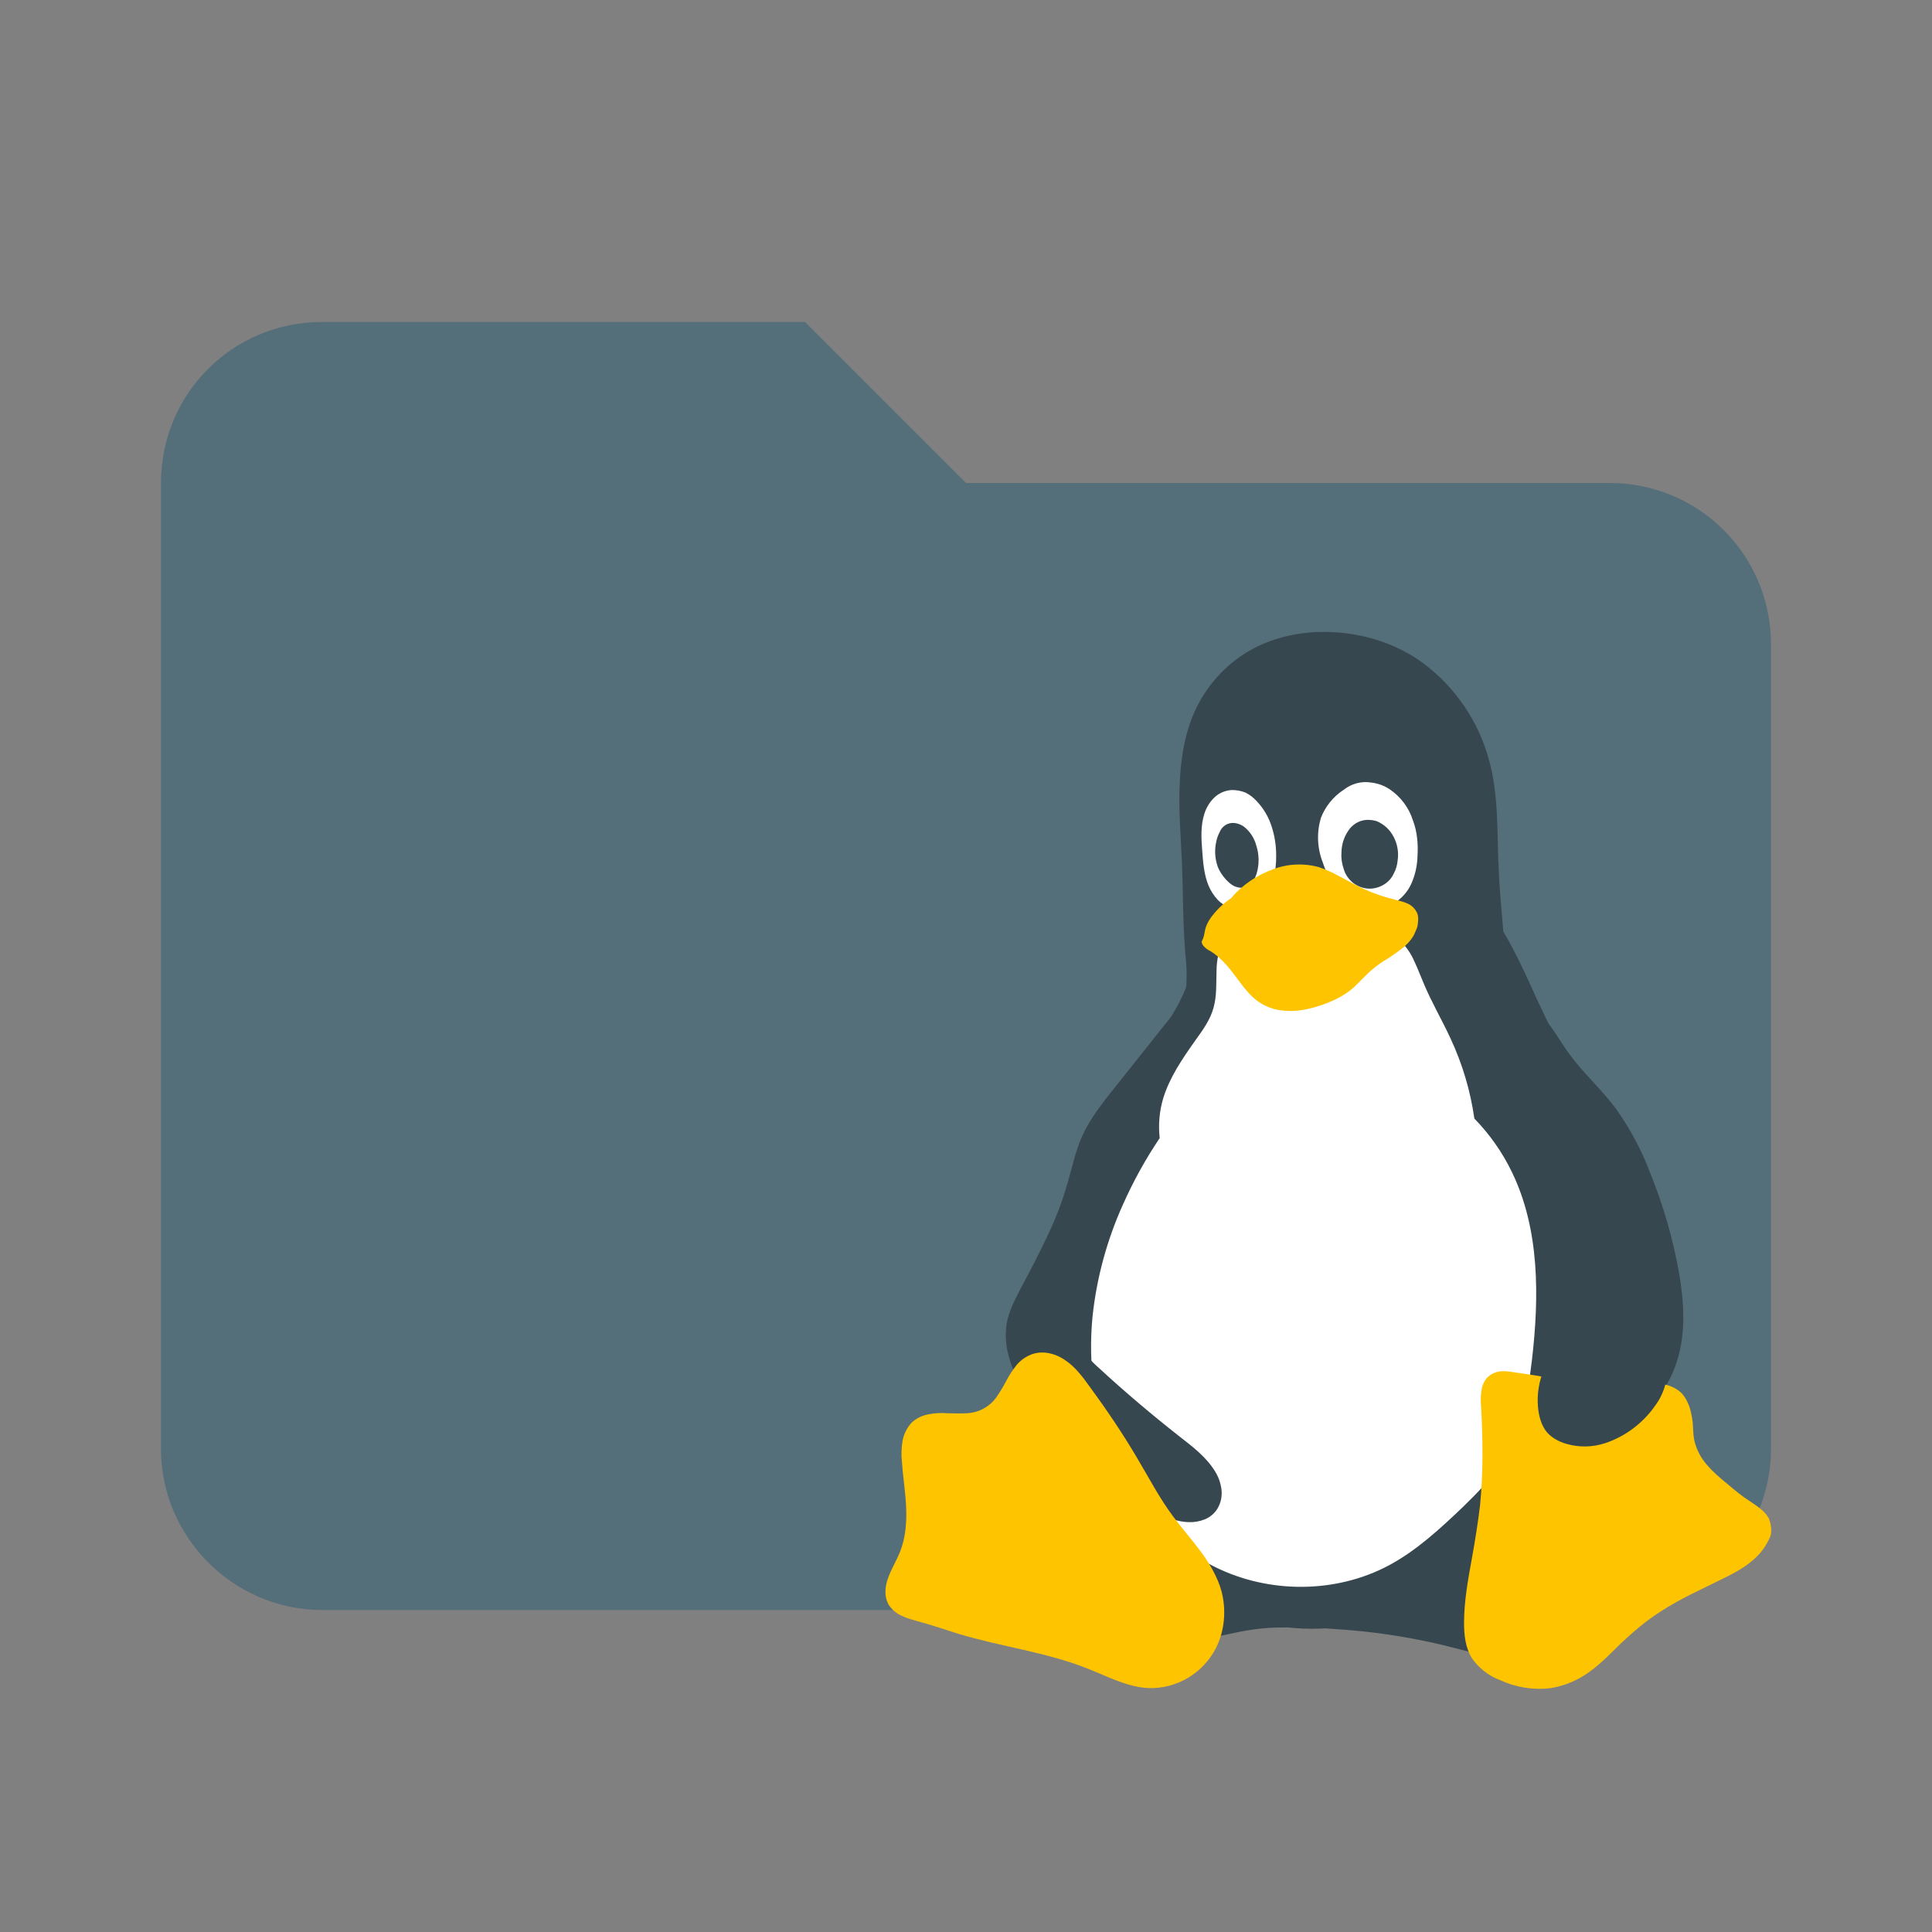 <svg viewBox="0 0 24 24" fill="none" xmlns="http://www.w3.org/2000/svg">
  <rect x="0" y="0" width="24" height="24" fill="#808080" stroke="none"/>
  <path
    d="M10 4H4C2.89 4 2 4.89 2 6V18C2 19.097 2.903 20 4 20H20C21.097 20 22 19.097 22 18V8C22 7.47 21.789 6.961 21.414 6.586C21.039 6.211 20.53 6 20 6H12L10 4Z"
    fill="#546E7A" />
  <g clip-path="url(#clip0_757_510)">
    <path
      d="M19.105 12.44C19.25 12.754 19.409 13.059 19.55 13.373C19.824 13.979 20.031 14.615 20.12 15.274C20.208 15.934 20.168 16.614 19.96 17.242C19.727 17.954 19.29 18.586 18.747 19.108C18.107 19.723 17.291 20.196 16.405 20.231C15.827 20.253 15.253 20.09 14.745 19.82C14.313 19.596 13.929 19.291 13.612 18.922C13.296 18.55 13.072 18.109 12.959 17.635C12.826 17.052 12.889 16.433 13.087 15.871C13.228 15.469 13.44 15.093 13.594 14.695C13.757 14.257 13.85 13.793 14.071 13.377C14.269 13.002 14.565 12.683 14.724 12.29C14.816 12.055 14.86 11.803 14.918 11.556C14.979 11.308 15.063 11.065 15.231 10.87C15.43 10.64 15.73 10.517 16.034 10.481C16.334 10.446 16.643 10.494 16.938 10.561C17.177 10.614 17.406 10.681 17.635 10.764C17.83 10.834 18.024 10.914 18.191 11.034C18.421 11.197 18.597 11.427 18.734 11.675C18.871 11.923 18.99 12.184 19.104 12.44H19.105Z"
      fill="#37474F" />
    <path
      d="M16.568 20.236C17.024 20.263 17.477 20.329 17.922 20.435C18.249 20.515 18.571 20.615 18.906 20.625C18.994 20.629 19.083 20.625 19.171 20.603C19.258 20.587 19.34 20.549 19.409 20.493C19.51 20.406 19.578 20.287 19.603 20.156C19.625 20.026 19.617 19.892 19.577 19.766C19.502 19.515 19.338 19.298 19.207 19.073C19.131 18.944 19.061 18.807 18.977 18.683C18.896 18.556 18.791 18.447 18.667 18.361C18.488 18.25 18.276 18.205 18.067 18.232C17.861 18.26 17.661 18.324 17.477 18.422C17.217 18.555 16.974 18.742 16.833 18.997C16.784 19.086 16.749 19.183 16.705 19.277C16.667 19.372 16.611 19.459 16.541 19.533C16.461 19.613 16.361 19.67 16.277 19.749C16.236 19.788 16.203 19.834 16.18 19.886C16.157 19.939 16.153 19.998 16.17 20.054C16.183 20.091 16.206 20.123 16.237 20.147C16.267 20.174 16.303 20.191 16.338 20.205C16.413 20.227 16.493 20.231 16.568 20.235V20.236Z"
      fill="#37474F" />
    <path
      d="M15.849 20.218C15.646 20.223 15.447 20.258 15.249 20.302C15.059 20.342 14.869 20.386 14.684 20.435C14.366 20.519 14.053 20.616 13.727 20.625C13.641 20.627 13.555 20.619 13.471 20.603C13.386 20.585 13.306 20.549 13.237 20.497C13.136 20.411 13.067 20.292 13.043 20.161C13.02 20.031 13.029 19.897 13.069 19.771C13.144 19.519 13.303 19.303 13.435 19.077C13.51 18.949 13.577 18.812 13.656 18.688C13.736 18.564 13.832 18.445 13.96 18.361C14.134 18.253 14.34 18.207 14.543 18.233C14.746 18.255 14.94 18.325 15.116 18.423C15.368 18.56 15.597 18.75 15.743 18.998C15.844 19.17 15.906 19.369 16.025 19.533C16.091 19.621 16.171 19.696 16.224 19.789C16.251 19.837 16.269 19.89 16.277 19.944C16.281 19.998 16.268 20.052 16.241 20.099C16.197 20.157 16.133 20.195 16.061 20.205C15.994 20.218 15.919 20.218 15.849 20.218ZM14.72 11.777C14.693 11.432 14.697 11.091 14.684 10.747C14.671 10.415 14.64 10.087 14.654 9.757C14.666 9.42 14.719 9.08 14.869 8.779C15.019 8.479 15.262 8.222 15.558 8.063C15.835 7.913 16.158 7.846 16.471 7.85C16.899 7.855 17.331 7.983 17.675 8.235C18.079 8.536 18.37 8.964 18.5 9.451C18.624 9.906 18.593 10.384 18.62 10.857C18.641 11.304 18.712 11.75 18.69 12.197C18.689 12.294 18.67 12.39 18.633 12.48C18.588 12.564 18.521 12.633 18.438 12.679C18.355 12.726 18.264 12.756 18.169 12.767C17.984 12.798 17.794 12.777 17.605 12.794C17.331 12.82 17.071 12.922 16.802 12.962C16.48 13.011 16.149 12.975 15.827 12.962C15.696 12.959 15.565 12.952 15.434 12.94C15.303 12.926 15.177 12.889 15.059 12.83C14.988 12.791 14.924 12.742 14.869 12.683C14.816 12.622 14.777 12.549 14.755 12.471C14.724 12.351 14.741 12.232 14.741 12.108C14.741 11.998 14.728 11.888 14.719 11.777H14.72Z"
      fill="#37474F" />
    <path
      d="M15.231 11.649C15.187 11.708 15.155 11.776 15.138 11.848C15.12 11.92 15.112 11.994 15.112 12.068C15.107 12.219 15.116 12.369 15.077 12.511C15.037 12.666 14.94 12.798 14.847 12.927C14.688 13.152 14.53 13.382 14.45 13.643C14.402 13.803 14.388 13.97 14.406 14.138C14.23 14.399 14.076 14.678 13.947 14.969C13.75 15.408 13.623 15.875 13.572 16.353C13.515 16.937 13.59 17.543 13.819 18.083C13.987 18.472 14.234 18.83 14.556 19.108C14.719 19.25 14.9 19.369 15.094 19.466C15.764 19.798 16.594 19.798 17.256 19.444C17.6 19.259 17.891 18.989 18.174 18.719C18.341 18.556 18.509 18.387 18.641 18.189C18.888 17.809 18.977 17.349 19.03 16.897C19.122 16.11 19.127 15.275 18.783 14.563C18.664 14.316 18.506 14.091 18.315 13.895C18.266 13.55 18.166 13.215 18.019 12.9C17.913 12.67 17.785 12.453 17.689 12.224C17.649 12.131 17.613 12.034 17.569 11.941C17.528 11.847 17.47 11.761 17.397 11.689C17.319 11.618 17.227 11.564 17.128 11.529C17.028 11.498 16.924 11.48 16.819 11.476C16.608 11.467 16.4 11.494 16.189 11.486C16.021 11.476 15.853 11.45 15.685 11.459C15.6 11.463 15.517 11.481 15.438 11.512C15.356 11.534 15.283 11.582 15.231 11.649ZM15.297 9.814C15.218 9.82 15.143 9.852 15.085 9.907C15.028 9.962 14.986 10.031 14.962 10.106C14.913 10.256 14.922 10.419 14.935 10.574C14.945 10.716 14.957 10.862 15.01 10.994C15.037 11.061 15.076 11.123 15.125 11.176C15.174 11.228 15.237 11.264 15.306 11.282C15.372 11.299 15.441 11.295 15.505 11.272C15.568 11.252 15.625 11.218 15.672 11.172C15.741 11.101 15.791 11.014 15.818 10.919C15.843 10.824 15.855 10.725 15.853 10.627C15.853 10.503 15.835 10.384 15.796 10.265C15.759 10.148 15.695 10.04 15.61 9.951C15.57 9.907 15.523 9.871 15.47 9.845C15.415 9.823 15.356 9.813 15.297 9.814ZM16.687 9.814C16.561 9.898 16.464 10.018 16.409 10.159C16.355 10.34 16.362 10.534 16.431 10.711C16.488 10.897 16.602 11.059 16.758 11.176C16.837 11.229 16.93 11.268 17.022 11.277C17.117 11.291 17.215 11.274 17.3 11.23C17.404 11.172 17.486 11.082 17.534 10.973C17.581 10.866 17.606 10.75 17.609 10.633C17.618 10.483 17.605 10.332 17.552 10.191C17.502 10.034 17.401 9.899 17.265 9.806C17.198 9.761 17.12 9.732 17.04 9.722C16.978 9.711 16.914 9.714 16.853 9.73C16.793 9.746 16.736 9.775 16.687 9.815V9.814Z"
      fill="white" />
    <path
      d="M16.974 10.185C16.927 10.188 16.882 10.203 16.842 10.228C16.802 10.253 16.768 10.287 16.744 10.327C16.693 10.404 16.666 10.495 16.664 10.587C16.659 10.656 16.668 10.726 16.691 10.791C16.71 10.859 16.75 10.92 16.806 10.965C16.861 11.009 16.929 11.035 17 11.039C17.072 11.042 17.143 11.021 17.203 10.981C17.251 10.949 17.289 10.905 17.313 10.853C17.341 10.802 17.357 10.746 17.362 10.689C17.377 10.589 17.36 10.487 17.313 10.397C17.267 10.307 17.191 10.236 17.097 10.199C17.057 10.188 17.015 10.183 16.974 10.185ZM15.107 10.464C15.086 10.562 15.093 10.665 15.125 10.76C15.147 10.822 15.187 10.88 15.231 10.928C15.261 10.958 15.293 10.99 15.332 11.008C15.372 11.025 15.416 11.034 15.46 11.025C15.499 11.015 15.534 10.992 15.557 10.959C15.584 10.928 15.597 10.888 15.61 10.853C15.644 10.739 15.643 10.617 15.606 10.503C15.584 10.42 15.538 10.344 15.474 10.287C15.443 10.258 15.405 10.238 15.364 10.229C15.324 10.218 15.282 10.221 15.244 10.238C15.202 10.258 15.169 10.292 15.152 10.335C15.13 10.375 15.115 10.419 15.107 10.464Z"
      fill="#37474F" />
    <path
      d="M14.927 11.702C14.931 11.715 14.935 11.728 14.94 11.737C14.953 11.755 14.97 11.772 14.988 11.786C15.006 11.799 15.028 11.812 15.046 11.821C15.147 11.887 15.231 11.976 15.306 12.073C15.407 12.201 15.496 12.347 15.628 12.44C15.723 12.507 15.834 12.546 15.95 12.555C16.087 12.568 16.22 12.546 16.352 12.506C16.471 12.471 16.59 12.422 16.696 12.356C16.899 12.232 16.938 12.086 17.243 11.905C17.287 11.878 17.41 11.79 17.446 11.759C17.486 11.719 17.499 11.71 17.534 11.662C17.564 11.622 17.564 11.613 17.583 11.573C17.6 11.529 17.609 11.52 17.613 11.472C17.618 11.423 17.623 11.396 17.605 11.343C17.585 11.303 17.552 11.271 17.512 11.251C17.473 11.23 17.429 11.219 17.384 11.22C17.296 11.215 17.208 11.237 17.119 11.246C17.005 11.255 16.885 11.242 16.766 11.246C16.621 11.251 16.476 11.281 16.33 11.29C16.162 11.3 15.999 11.273 15.831 11.264C15.759 11.258 15.686 11.261 15.615 11.273C15.543 11.284 15.475 11.311 15.416 11.353C15.359 11.392 15.31 11.445 15.257 11.493C15.231 11.517 15.201 11.537 15.169 11.551C15.138 11.567 15.103 11.575 15.068 11.573C15.05 11.573 15.032 11.569 15.015 11.573C15.006 11.578 14.993 11.583 14.988 11.591C14.982 11.601 14.975 11.61 14.966 11.618C14.949 11.653 14.936 11.675 14.926 11.702H14.927Z"
      fill="#FFC400" />
    <path
      d="M15.293 11.158C15.208 11.215 15.132 11.285 15.068 11.365C15.03 11.41 15.001 11.46 14.98 11.515C14.966 11.56 14.962 11.605 14.949 11.653C14.944 11.671 14.939 11.688 14.939 11.706C14.939 11.715 14.939 11.724 14.944 11.732C14.947 11.74 14.952 11.748 14.957 11.755C14.962 11.76 14.968 11.765 14.975 11.768C14.982 11.771 14.989 11.772 14.997 11.772C15.01 11.777 15.024 11.777 15.041 11.777C15.105 11.788 15.166 11.814 15.218 11.852C15.271 11.887 15.319 11.932 15.377 11.967C15.496 12.042 15.641 12.077 15.782 12.082C15.925 12.083 16.067 12.068 16.206 12.038C16.316 12.015 16.426 11.988 16.533 11.949C16.696 11.887 16.841 11.785 16.978 11.684C17.061 11.62 17.14 11.552 17.216 11.48C17.237 11.463 17.26 11.449 17.286 11.44C17.325 11.429 17.367 11.429 17.406 11.44C17.437 11.445 17.468 11.454 17.499 11.45C17.512 11.45 17.529 11.445 17.543 11.44C17.557 11.435 17.569 11.426 17.578 11.414C17.59 11.398 17.597 11.378 17.596 11.357C17.597 11.336 17.591 11.316 17.578 11.299C17.555 11.266 17.522 11.24 17.485 11.224C17.437 11.202 17.38 11.189 17.327 11.175C17.161 11.136 17.001 11.076 16.85 10.998L16.625 10.879C16.549 10.837 16.469 10.801 16.387 10.773C16.198 10.72 15.996 10.729 15.813 10.799C15.615 10.87 15.43 10.994 15.293 11.158Z"
      fill="#FFC400" />
    <path
      d="M19.308 14.372C19.577 14.589 19.744 14.916 19.798 15.257C19.837 15.522 19.811 15.797 19.753 16.057C19.696 16.318 19.599 16.574 19.511 16.827C19.475 16.928 19.436 17.03 19.422 17.136C19.405 17.243 19.421 17.352 19.466 17.45C19.53 17.557 19.633 17.635 19.753 17.667C19.87 17.702 19.994 17.703 20.111 17.671C20.228 17.64 20.337 17.585 20.433 17.511C20.675 17.321 20.821 17.03 20.878 16.725C20.936 16.42 20.909 16.105 20.856 15.805C20.782 15.39 20.666 14.985 20.508 14.594C20.4 14.303 20.255 14.028 20.075 13.775C19.895 13.532 19.665 13.329 19.488 13.085C19.365 12.913 19.268 12.728 19.118 12.577C19.045 12.501 18.956 12.44 18.858 12.4C18.76 12.36 18.651 12.352 18.548 12.378C18.482 12.399 18.421 12.434 18.369 12.481C18.317 12.527 18.276 12.584 18.248 12.648C18.194 12.777 18.179 12.918 18.205 13.055C18.235 13.232 18.315 13.395 18.403 13.55C18.505 13.722 18.623 13.89 18.778 14.023C18.946 14.151 19.144 14.24 19.308 14.373V14.372Z"
      fill="#37474F" />
    <path
      d="M21.995 19.077C21.965 19.152 21.923 19.223 21.871 19.285C21.751 19.427 21.593 19.515 21.434 19.595C21.161 19.732 20.878 19.855 20.622 20.023C20.45 20.134 20.292 20.267 20.142 20.408C20.014 20.532 19.894 20.66 19.753 20.762C19.61 20.869 19.444 20.94 19.268 20.97C19.053 20.997 18.834 20.963 18.637 20.872C18.494 20.819 18.371 20.723 18.284 20.598C18.204 20.47 18.187 20.311 18.187 20.16C18.187 19.89 18.236 19.626 18.284 19.36C18.324 19.14 18.359 18.922 18.386 18.697C18.426 18.295 18.421 17.887 18.399 17.481C18.392 17.413 18.393 17.344 18.403 17.277C18.41 17.21 18.439 17.148 18.487 17.101C18.535 17.06 18.596 17.036 18.659 17.034C18.721 17.03 18.783 17.044 18.844 17.052C18.99 17.074 19.136 17.092 19.281 17.127C19.369 17.149 19.458 17.185 19.551 17.207C19.701 17.247 19.859 17.269 20.014 17.251C20.181 17.233 20.34 17.167 20.508 17.171C20.578 17.171 20.644 17.185 20.711 17.207C20.779 17.225 20.841 17.259 20.891 17.308C20.927 17.348 20.953 17.393 20.975 17.446C21.006 17.521 21.019 17.6 21.028 17.676C21.033 17.746 21.033 17.817 21.046 17.888C21.072 18.003 21.127 18.11 21.205 18.198C21.28 18.286 21.368 18.361 21.456 18.432C21.544 18.507 21.633 18.582 21.73 18.644C21.774 18.674 21.818 18.701 21.862 18.737C21.906 18.77 21.944 18.812 21.972 18.86C21.999 18.927 22.012 19.006 21.995 19.077Z"
      fill="#FFC400" />
    <path
      d="M20.68 17.021C20.661 16.972 20.631 16.928 20.591 16.893C20.552 16.858 20.507 16.83 20.459 16.809C20.362 16.773 20.261 16.748 20.159 16.734C20.062 16.716 19.969 16.694 19.872 16.676C19.772 16.655 19.669 16.654 19.568 16.672C19.481 16.693 19.4 16.735 19.334 16.796C19.269 16.858 19.217 16.931 19.18 17.012C19.118 17.157 19.092 17.315 19.105 17.472C19.114 17.587 19.145 17.707 19.219 17.795C19.281 17.865 19.369 17.91 19.458 17.936C19.615 17.982 19.782 17.979 19.938 17.928C20.194 17.844 20.419 17.671 20.569 17.45C20.621 17.378 20.66 17.297 20.684 17.211C20.703 17.149 20.701 17.082 20.68 17.021ZM14.605 12.56C14.481 12.714 14.357 12.869 14.238 13.02C14.11 13.178 13.987 13.338 13.858 13.497C13.704 13.691 13.546 13.886 13.444 14.111C13.356 14.306 13.316 14.518 13.254 14.721C13.188 14.956 13.096 15.181 12.99 15.398C12.893 15.602 12.791 15.8 12.685 15.995C12.61 16.141 12.531 16.287 12.505 16.446C12.486 16.575 12.493 16.706 12.527 16.831C12.557 16.955 12.61 17.074 12.667 17.189C12.919 17.679 13.294 18.099 13.735 18.423C13.938 18.569 14.155 18.697 14.38 18.798C14.503 18.856 14.631 18.905 14.768 18.909C14.836 18.911 14.903 18.899 14.966 18.874C15.03 18.848 15.084 18.803 15.121 18.745C15.165 18.674 15.183 18.59 15.174 18.507C15.164 18.423 15.136 18.343 15.09 18.272C14.984 18.1 14.816 17.972 14.657 17.848C14.313 17.578 13.978 17.295 13.656 16.998C13.562 16.917 13.481 16.824 13.413 16.72C13.355 16.614 13.315 16.499 13.294 16.38C13.23 16.054 13.252 15.717 13.36 15.403C13.404 15.279 13.462 15.163 13.515 15.049C13.612 14.845 13.7 14.638 13.824 14.452C13.978 14.222 14.19 14.022 14.318 13.775C14.424 13.567 14.468 13.329 14.512 13.099L14.605 12.559V12.56Z"
      fill="#37474F" />
    <path
      d="M12.8 16.83C12.871 16.801 12.95 16.794 13.025 16.809C13.1 16.823 13.17 16.853 13.232 16.897C13.36 16.981 13.453 17.11 13.542 17.233C13.749 17.516 13.947 17.808 14.124 18.109C14.269 18.352 14.402 18.609 14.574 18.839C14.684 18.989 14.807 19.126 14.918 19.276C15.028 19.426 15.125 19.59 15.174 19.767C15.235 20.001 15.214 20.257 15.104 20.475C15.025 20.627 14.906 20.754 14.759 20.842C14.613 20.93 14.444 20.974 14.274 20.97C14.004 20.96 13.757 20.824 13.506 20.726C12.994 20.523 12.438 20.456 11.913 20.298C11.75 20.248 11.591 20.191 11.428 20.148C11.358 20.125 11.282 20.112 11.212 20.076C11.141 20.048 11.081 19.999 11.04 19.935C11.011 19.884 10.997 19.826 11 19.767C11 19.71 11.013 19.652 11.035 19.595C11.075 19.484 11.137 19.387 11.181 19.276C11.251 19.099 11.265 18.905 11.256 18.715C11.247 18.525 11.216 18.339 11.203 18.149C11.195 18.065 11.198 17.98 11.212 17.897C11.228 17.812 11.268 17.734 11.326 17.671C11.384 17.618 11.456 17.583 11.534 17.569C11.611 17.554 11.69 17.549 11.768 17.556C11.848 17.556 11.922 17.561 12.002 17.556C12.078 17.554 12.153 17.534 12.22 17.497C12.287 17.46 12.344 17.408 12.386 17.344C12.429 17.282 12.465 17.22 12.5 17.154C12.535 17.087 12.575 17.025 12.62 16.968C12.667 16.907 12.729 16.86 12.8 16.831V16.83Z"
      fill="#FFC400" />
  </g>
  <defs>
    <clipPath id="clip0_757_510">
      <rect width="12" height="14" fill="white" transform="translate(11 7)" />
    </clipPath>
  </defs>
</svg>